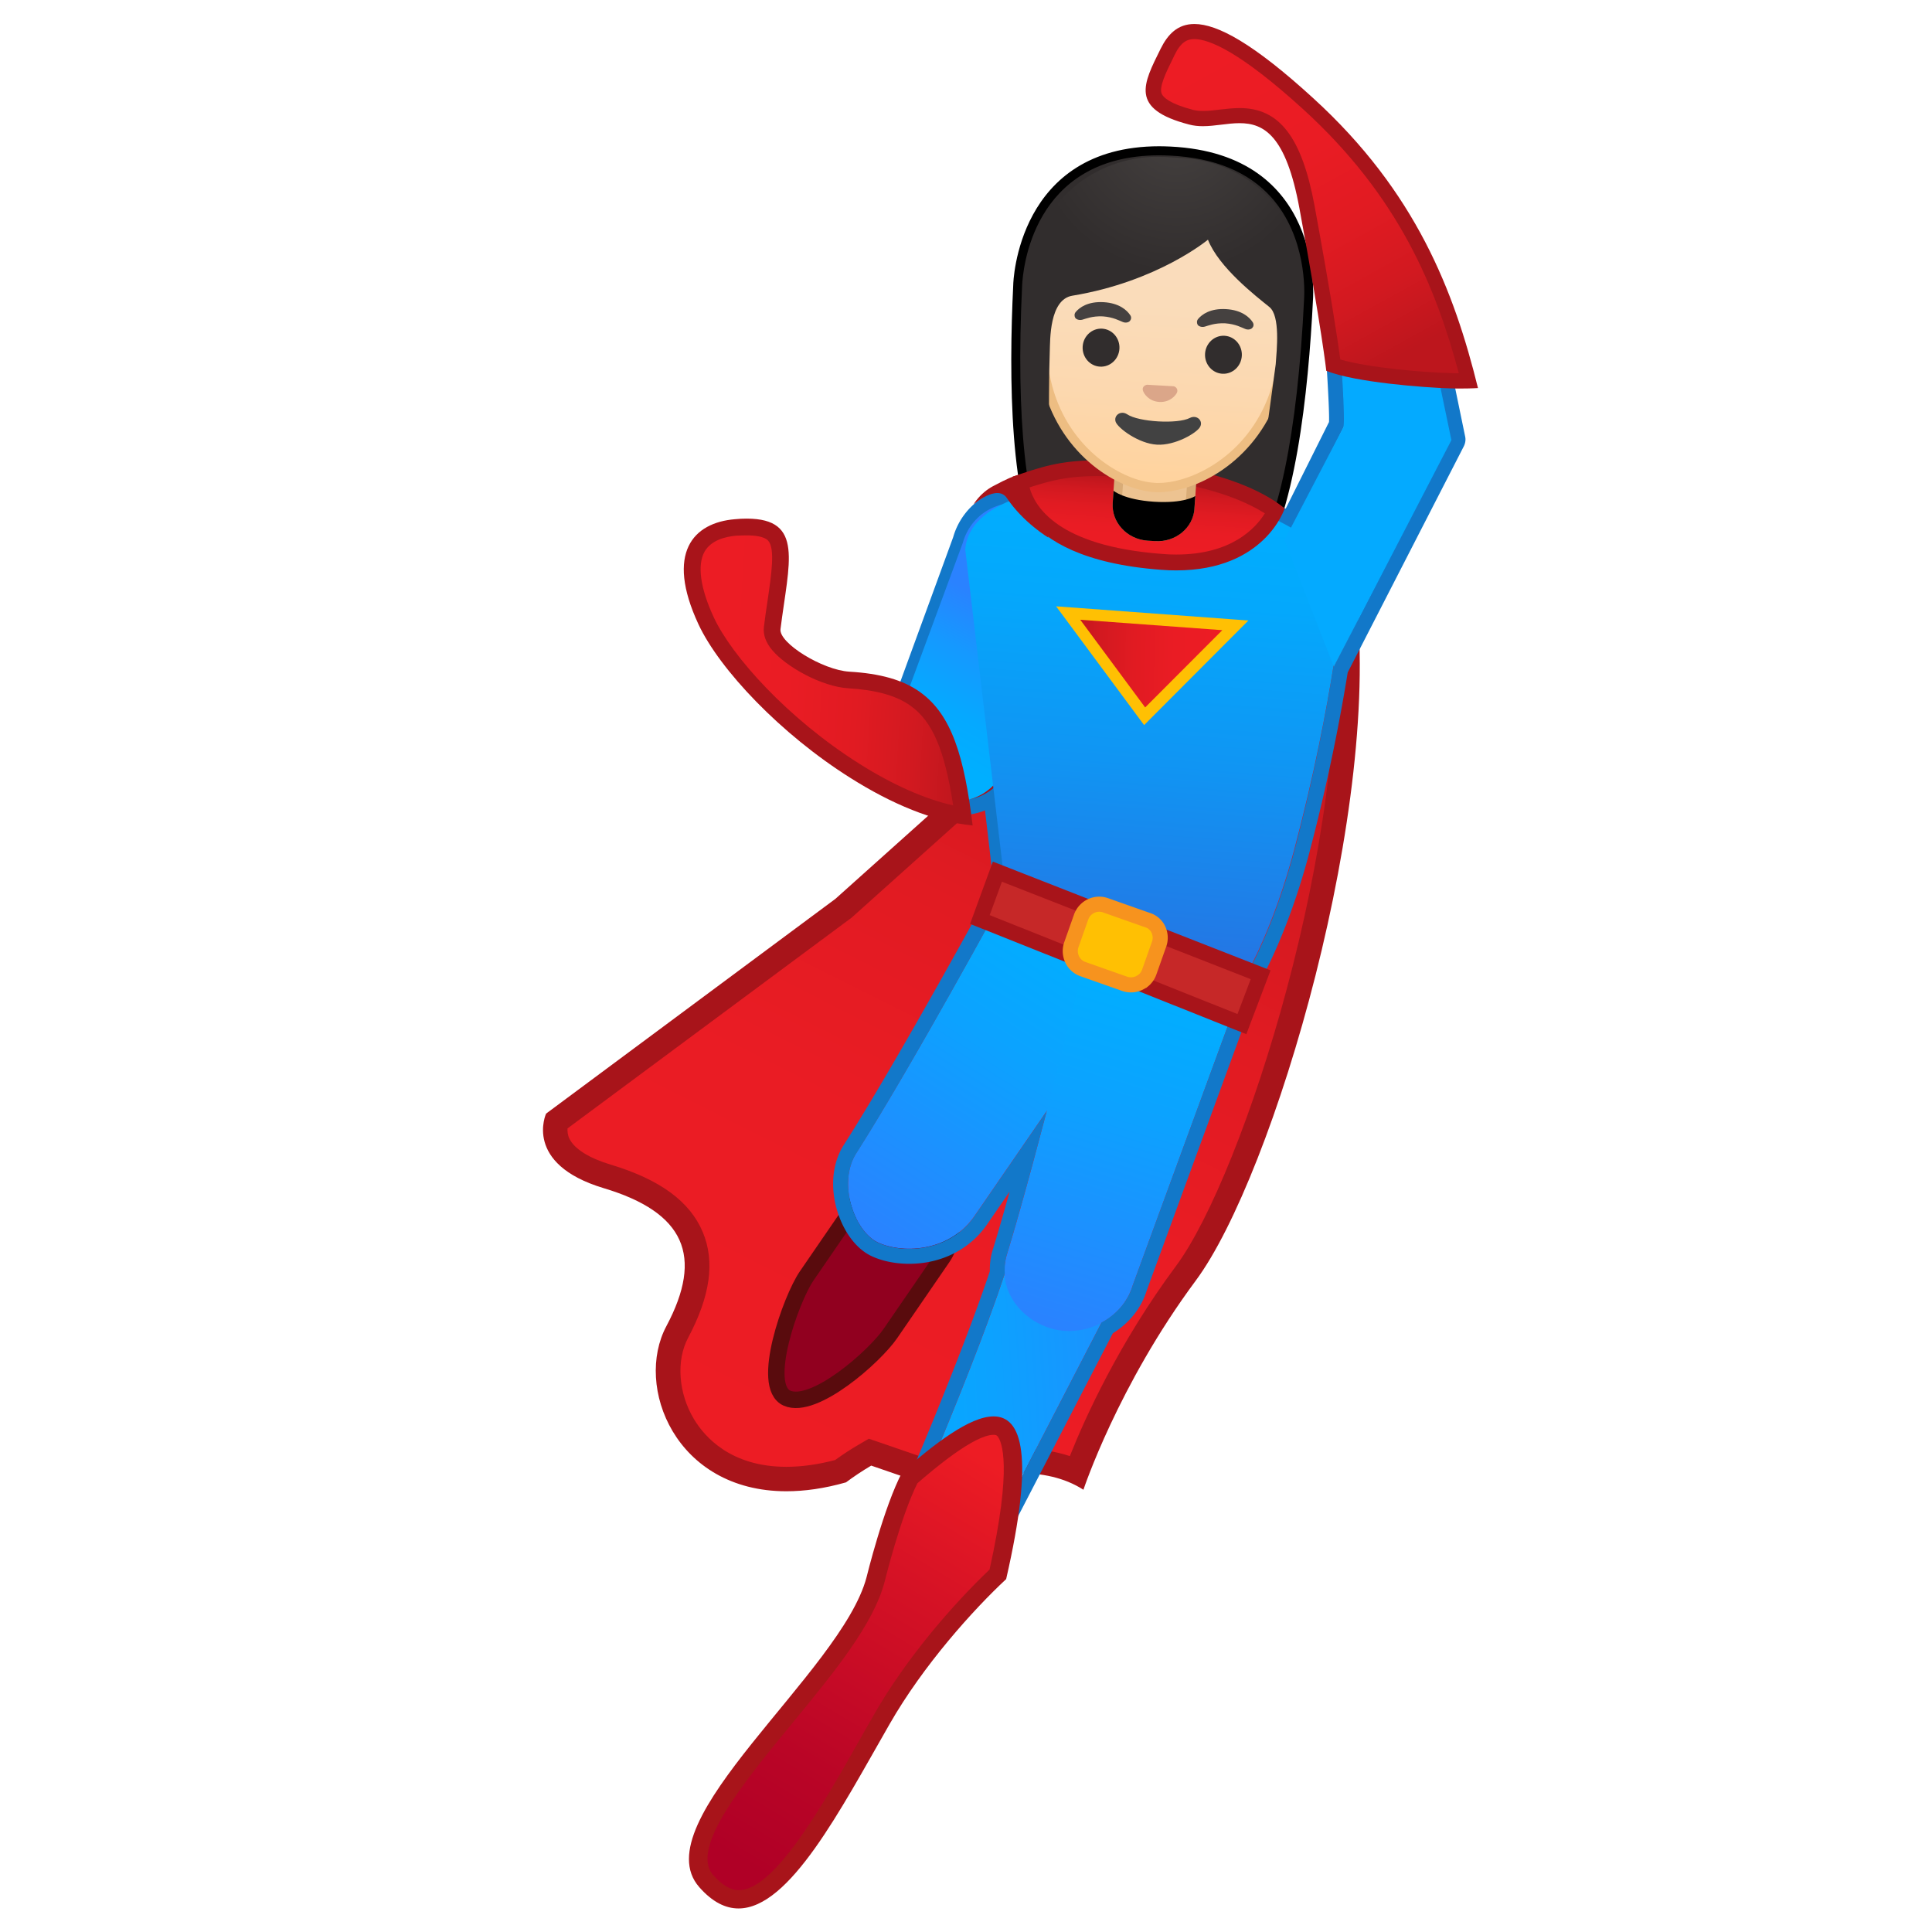 <svg viewBox="0 0 128 128" xmlns="http://www.w3.org/2000/svg" xmlns:xlink="http://www.w3.org/1999/xlink"><path d="M76.14 38.52l-4.21-.2s-1.72-.17-2.53-1.42c-2.19-3.38-2.29-11.67-1.98-18.03.04-.92.62-8.89 9.38-8.89.24 0 .49.01.74.02 3 .15 5.32 1.11 6.89 2.86 2.44 2.72 2.29 6.51 2.27 6.93-.31 6.37-1.2 14.61-3.71 17.76-.92 1.15-2.59 1.16-2.66 1.16l-4.19-.19z" fill="#312D2D"/><path d="M76.81 10.29c.23 0 .48.01.72.02 2.92.14 5.17 1.07 6.69 2.76 2.36 2.63 2.21 6.3 2.18 6.73-.43 8.93-1.73 15.17-3.65 17.58-.83 1.04-2.41 1.05-2.4 1.05l-4.21-.21-4.18-.2c-.02 0-1.59-.17-2.31-1.28-1.68-2.58-2.36-8.92-1.93-17.86.05-.88.6-8.59 9.09-8.59m0-.6c-9.42 0-9.68 9.03-9.68 9.18-.3 6.08-.25 14.7 2.02 18.2.9 1.39 2.76 1.55 2.76 1.55l4.2.2 4.2.21c.09 0 1.89-.02 2.9-1.28 2.6-3.26 3.48-11.84 3.78-17.92.01-.15.72-9.63-9.44-10.12-.24-.01-.49-.02-.74-.02z"/><linearGradient id="a" x1="76.232" x2="52.051" y1="38.936" y2="98.149" gradientTransform="rotate(4.48 77.107 63.852)" gradientUnits="userSpaceOnUse"><stop stop-color="#BD161D" offset=".003"/><stop stop-color="#D21920" offset=".19"/><stop stop-color="#E11B22" offset=".399"/><stop stop-color="#EA1C24" offset=".643"/><stop stop-color="#ED1C24" offset="1"/></linearGradient><path d="M52.11 97.99c-4.08 0-6.03-2.23-6.83-3.56-1.19-1.99-1.35-4.41-.4-6.18 1.35-2.53 1.66-4.59.94-6.31-.75-1.79-2.57-3.1-5.58-4-1.71-.51-2.84-1.27-3.26-2.2-.28-.62-.19-1.18-.11-1.45l18.96-14.07 21.21-19 12.01-1.34c1.5 13.77-5.32 37.54-10.49 44.5-4.14 5.56-6.42 11.04-7.23 13.16-1.09-.49-2.36-.74-3.79-.74-2.38 0-4.57.71-5.36.99l-4.55-1.57-.32.19c-.57.33-1.11.68-1.63 1.07-1.25.33-2.45.51-3.57.51z" fill="url(#a)"/><path d="M88.32 40.77c1.24 14.42-5.91 37.06-10.41 43.11-3.76 5.06-6.02 10.05-7.03 12.59-1-.33-2.11-.5-3.33-.5-2.27 0-4.34.59-5.36.94l-3.92-1.35-.71-.24-.65.38c-.55.32-1.07.66-1.58 1.03-1.14.3-2.22.45-3.23.45-3.68 0-5.42-1.98-6.13-3.17-1.03-1.72-1.18-3.88-.38-5.38 1.47-2.76 1.79-5.05.97-7-.85-2.03-2.84-3.49-6.1-4.47-1.43-.43-2.4-1.04-2.73-1.71-.13-.26-.14-.51-.13-.69l18.71-13.88.06-.04.06-.05 20.97-18.8 10.92-1.22m1.45-1.8L76.7 40.42 55.35 59.55 36.18 73.78s-1.54 3.33 3.82 4.94c5.37 1.61 6.62 4.5 4.15 9.14-2.13 3.99.59 10.94 7.95 10.94 1.2 0 2.51-.18 3.95-.59.51-.38 1.06-.75 1.67-1.11l4.47 1.54c.17-.07 2.63-1.04 5.35-1.04 1.44 0 2.95.27 4.24 1.1 0 0 2.28-6.9 7.43-13.84 5.17-6.94 12.5-31.73 10.56-45.89z" fill="#A8141A"/><path d="M91.01 15.08s2.74 1.39 2.77 2.87l2.31 11.16-7.7 15-.03-.07c-.47 3.01-1.27 7.23-2.57 12.18-1.35 5.12-3.05 8.08-3.05 8.08l-15.78-4.65-.89-7.67c-.63.64-1.48 1.02-2.36 1.02-.28 0-.55-.04-.83-.11l-.53-.34c-1.76-.49-3.33-2.25-2.82-4.11l4.58-12.54a3.518 3.518 0 0 1 2.49-2.49c1.94-.99 4.82-1.4 7.62-1.4.75 0 1.49.03 2.21.09 2.93.23 6.59 1.47 9.2 2.98l3.4-6.79c.24-.42-.58-10.46-.58-10.46a2.634 2.634 0 0 1 2.56-2.75m0-.99h-.02c-2.01.04-3.6 1.73-3.56 3.75v.06c.35 4.32.67 9.15.62 10.06l-2.87 5.74c-2.71-1.4-6.02-2.4-8.69-2.61-.76-.06-1.53-.09-2.29-.09-1.88 0-5.4.19-7.97 1.47-1.48.42-2.65 1.61-3.08 3.12l-4.57 12.5c-.01.03-.02.05-.02.08-.67 2.44 1.2 4.61 3.36 5.29l.42.27c.08.05.17.09.26.12.36.1.73.15 1.1.15.53 0 1.06-.11 1.56-.31l.71 6.08c.05.4.32.73.71.84l15.78 4.65c.09.03.19.04.28.04.35 0 .68-.18.86-.5.07-.13 1.78-3.14 3.15-8.32 1.06-4.02 1.91-8.04 2.54-11.93l7.69-14.98c.1-.2.14-.43.09-.65l-2.29-11.09c-.13-1.92-2.77-3.35-3.31-3.63-.15-.07-.31-.11-.46-.11z" fill="#1278C9"/><linearGradient id="b" x1="64.958" x2="60.616" y1="41.402" y2="50.954" gradientTransform="rotate(4.48 77.107 63.852)" gradientUnits="userSpaceOnUse"><stop stop-color="#2A82FF" offset="0"/><stop stop-color="#1599FF" offset=".357"/><stop stop-color="#05A9FF" offset=".719"/><stop stop-color="#00AFFF" offset=".997"/></linearGradient><path d="M59.16 48.5l4.63-12.54c.52-1.87 2.4-2.99 4.17-2.5 1.78.49 2.81 2.42 2.29 4.29l-3.53 12.71c-.52 1.87-2.4 2.99-4.17 2.5l-.54-.34c-1.77-.5-3.36-2.26-2.85-4.12z" fill="url(#b)"/><linearGradient id="c" x1="43.815" x2="62.871" y1="45.723" y2="45.723" gradientTransform="matrix(.99 .059 -.062 1.033 4.937 -5.986)" gradientUnits="userSpaceOnUse"><stop stop-color="#ED1C24" offset="0"/><stop stop-color="#EA1C24" offset=".357"/><stop stop-color="#E11B22" offset=".601"/><stop stop-color="#D21920" offset=".81"/><stop stop-color="#BD161D" offset=".997"/></linearGradient><path d="M63.8 54.06c-2.16-.35-4.61-1.37-7.14-2.97-4.3-2.71-8.46-6.9-9.88-9.97-.98-2.12-1.18-3.8-.57-4.86.56-.96 1.68-1.24 2.52-1.31.27-.02.51-.03.74-.03.92 0 1.53.18 1.85.55.62.72.38 2.36.07 4.43-.08.54-.16 1.11-.24 1.71-.04.35.1.72.42 1.1.83 1 3.05 2.24 4.66 2.34 1.94.12 3.32.5 4.36 1.22l.06.05c1.68 1.21 2.56 3.34 3.15 7.74z" fill="url(#c)"/><path d="M49.47 35.47c.51 0 1.17.06 1.43.36.46.53.21 2.21-.05 3.99-.08.54-.17 1.12-.24 1.72-.06.5.12 1.02.54 1.52.92 1.11 3.28 2.43 5.05 2.54 1.8.11 3.09.46 4.03 1.09l.01.01.1.07c1.43 1.02 2.25 2.92 2.81 6.59-1.9-.43-4.01-1.37-6.2-2.75-4.78-3.01-8.49-7.17-9.67-9.73-.89-1.92-1.1-3.47-.59-4.35.44-.75 1.38-.98 2.09-1.04.24-.01.47-.02.69-.02m0-1.11c-.24 0-.5.01-.79.04-2.74.23-4.61 2.21-2.41 6.95 1.4 3.01 5.47 7.3 10.09 10.2 2.66 1.68 5.48 2.89 8.08 3.14-.55-4.55-1.39-7.33-3.46-8.82l-.01-.01c-1.14-.82-2.66-1.24-4.7-1.36-1.78-.11-4.68-1.9-4.56-2.82.55-4.4 1.58-7.32-2.24-7.32z" fill="#A8141A"/><linearGradient id="d" x1="72.204" x2="97.78" y1="67.781" y2="67.781" gradientTransform="rotate(-3.714 445.519 324.514)" gradientUnits="userSpaceOnUse"><stop stop-color="#00AFFF" offset=".003"/><stop stop-color="#0CA2FF" offset=".368"/><stop stop-color="#2A82FF" offset="1"/></linearGradient><path d="M67.54 80.88c-.85 4.7-7.2 19.31-7.2 19.31l4.84 2.5 10.13-19.57c0 .01-4.69-1.16-7.77-2.24z" fill="url(#d)"/><path d="M72.4 60.38c-.04-.03-.09-.06-.14-.09-.28-.18-.55-.38-.82-.59-.54-.41-1.07-.82-1.59-1.25-.5-.45-1.02-.88-1.49-1.37l.03-.04c1.05.83 2.15 1.6 3.26 2.34.44.3.89.58 1.35.85l-.6.15z" fill="#D91A3D"/><linearGradient id="e" x1="74.436" x2="74.436" y1="32.3" y2="63.94" gradientTransform="rotate(4.48 77.107 63.852)" gradientUnits="userSpaceOnUse"><stop stop-color="#00AFFF" offset=".003"/><stop stop-color="#04A8FC" offset=".239"/><stop stop-color="#1095F3" offset=".579"/><stop stop-color="#2476E4" offset=".982"/><stop stop-color="#2574E3" offset="1"/></linearGradient><path d="M63.95 36.4l2.75 23.32 15.97 4.65s1.72-2.96 3.08-8.09c2.66-10 3.24-17.06 3.24-17.06.27-3.47-7.38-6.68-12.73-7.09-5.31-.4-12.02.59-12.31 4.27z" fill="url(#e)"/><linearGradient id="f" x1="73.765" x2="73.765" y1="32.645" y2="37.155" gradientTransform="matrix(.9 .07 -.091 1.168 12.711 -11.551)" gradientUnits="userSpaceOnUse"><stop stop-color="#BD161D" offset=".003"/><stop stop-color="#D21920" offset=".19"/><stop stop-color="#E11B22" offset=".399"/><stop stop-color="#EA1C24" offset=".643"/><stop stop-color="#ED1C24" offset="1"/></linearGradient><path d="M77.93 37.27c-.31 0-.63-.01-.97-.04-8.2-.61-9.22-4.16-9.34-5.28 1.66-.56 2.83-.93 5.05-.93 1.13 0 2.53.1 4.25.31 4.5.54 6.82 1.97 7.56 2.52-.43.91-2.03 3.42-6.55 3.42z" fill="url(#f)"/><path d="M72.67 31.54c1.11 0 2.48.1 4.19.3 3.77.45 5.97 1.56 6.94 2.17-.61.98-2.2 2.73-5.87 2.73-.3 0-.62-.01-.93-.04-6.96-.52-8.46-3.17-8.79-4.41 1.4-.45 2.52-.75 4.46-.75m0-1.04c-2.47 0-3.72.45-5.58 1.08 0 0-.43 5.41 9.83 6.17.35.03.69.04 1.01.04 5.89 0 7.18-4.1 7.18-4.1s-2.3-2.18-8.12-2.87c-1.82-.22-3.2-.32-4.32-.32z" fill="#A8141A"/><path d="M62.43 83.34l-3.44 5.01c-1.05 1.53-5.06 5.07-6.85 4.28s.26-6.57 1.3-8.09l3.44-5.01c1.05-1.53 3.15-1.92 4.68-.87s1.92 3.16.87 4.68z" fill="#91001F" stroke="#590B0D" stroke-miterlimit="10" stroke-width="1.089"/><path d="M76.54 35.55l-.49-.03c-.58-.04-1.11-.29-1.5-.7-.38-.41-.57-.94-.53-1.48l.17-2.56 4.83.32-.17 2.56c-.07 1.07-1.01 1.9-2.15 1.9 0 0-.1 0-.16-.01z" fill="#EDC391"/><path d="M74.47 31.1l4.22.28-.15 2.26c-.06.91-.87 1.62-1.85 1.62h-.14l-.49-.03c-1.03-.07-1.82-.9-1.75-1.86l.16-2.27m-.56-.64l-.19 2.86c-.09 1.29.95 2.41 2.31 2.5l.49.03c.06 0 .12.01.17.01 1.29 0 2.36-.95 2.45-2.18l.19-2.86-5.42-.36z" fill="#D9AC77"/><defs><path id="g" d="M76.62 30.64l-2.71-.18-.19 2.86c-.09 1.29.95 2.41 2.31 2.5l.49.03c1.36.09 2.54-.88 2.62-2.18l.19-2.86-2.71-.17z"/></defs><clipPath id="h"><use xlink:href="#g"/></clipPath><g clip-path="url(#h)"><path d="M76.45 33.24c-1.99-.13-2.68-.73-2.68-.73l-.19 2.86c-.09 1.29.95 2.41 2.31 2.5l.49.03c1.36.09 2.54-.88 2.62-2.18l.19-2.86c.01.01-.75.51-2.74.38z"/></g><linearGradient id="i" x1="210.8" x2="236.53" y1="-3.864" y2="-3.864" gradientTransform="matrix(.501 -.789 .844 .536 -44.176 250.66)" gradientUnits="userSpaceOnUse"><stop stop-color="#2A82FF" offset="0"/><stop stop-color="#0CA2FF" offset=".632"/><stop stop-color="#00AFFF" offset=".997"/></linearGradient><path d="M75.41 64.8l-10.9 15.84c-1.71 2.37-4.84 2.41-6.38 1.66-1.53-.75-2.67-3.92-1.4-5.91 3.72-5.83 9.88-17.17 9.88-17.17l8.8 5.58z" fill="url(#i)"/><linearGradient id="j" x1="266.9" x2="292.66" y1="6.832" y2="6.832" gradientTransform="matrix(.272 -.894 .957 .291 -9.253 324.67)" gradientUnits="userSpaceOnUse"><stop stop-color="#2A82FF" offset="0"/><stop stop-color="#0CA2FF" offset=".632"/><stop stop-color="#00AFFF" offset=".997"/></linearGradient><path d="M81.86 66.57l-6.82 18.61c-.68 2.25-3.21 3.45-5.34 2.85s-3.68-2.66-2.99-4.92c2.03-6.61 5.18-19.57 5.18-19.57l9.97 3.03z" fill="url(#j)"/><path d="M66.62 59.22l8.19 5.2 7.05 2.14-6.82 18.61c-.33 1.1-1.11 1.94-2.06 2.45l-7.8 15.07-4.84-2.5s4.21-9.69 6.23-15.82c-.02-.41.01-.83.14-1.26.79-2.58 1.75-6.12 2.63-9.48l-4.83 7.02c-1.1 1.53-2.8 2.09-4.28 2.09-.81 0-1.55-.17-2.09-.43-1.53-.75-2.67-3.92-1.4-5.91 3.71-5.84 9.88-17.18 9.88-17.18m0-.99a.987.987 0 0 0-.87.52c-.06.11-6.19 11.38-9.85 17.11-.73 1.14-.9 2.69-.47 4.23.41 1.45 1.26 2.62 2.27 3.11.7.34 1.6.53 2.53.53 2.09 0 3.94-.91 5.09-2.5l1.57-2.28c-.42 1.5-.79 2.8-1.12 3.86-.14.44-.2.9-.19 1.41-2.01 6.03-6.1 15.48-6.15 15.57a.99.99 0 0 0 .46 1.28l4.84 2.5a.986.986 0 0 0 1.33-.43l7.67-14.81c1.09-.67 1.89-1.67 2.25-2.85l6.81-18.58c.09-.26.08-.54-.04-.79-.12-.24-.34-.43-.6-.51l-6.92-2.11-8.08-5.13a1.22 1.22 0 0 0-.53-.13z" fill="#1278C9"/><path d="M93.83 18c-.03-1.48-2.8-2.87-2.8-2.87a2.678 2.678 0 0 0-2.62 2.73s.83 10.04.58 10.47l-3.89 7.45 3.27 8.39 7.79-15.01L93.83 18z" fill="#04AAFF"/><linearGradient id="k" x1="74.42" x2="88.979" y1=".319" y2="21.999" gradientTransform="matrix(.923 .074 -.069 .907 11.838 -2.702)" gradientUnits="userSpaceOnUse"><stop stop-color="#ED1C24" offset="0"/><stop stop-color="#EA1C24" offset=".357"/><stop stop-color="#E11B22" offset=".601"/><stop stop-color="#D21920" offset=".81"/><stop stop-color="#BD161D" offset=".997"/></linearGradient><path d="M96.79 25.23c-.22 0-.46 0-.73-.01-1.84-.05-5.85-.39-7.74-1.02-.11-.9-.53-3.86-1.75-10.49-.79-4.29-2.09-6.05-4.46-6.05-.42 0-.85.05-1.26.1s-.79.09-1.17.09c-.29 0-.55-.03-.78-.09-1.36-.35-2.17-.8-2.41-1.33-.3-.66.19-1.65.76-2.8l.08-.17c.47-.96 1.01-1.38 1.79-1.38 1.52 0 4.06 1.61 7.53 4.77 6.68 6.09 9.1 12.41 10.63 18.37-.13.01-.3.01-.49.01z" fill="url(#k)"/><path d="M79.13 2.59c.96 0 2.99.81 7.2 4.64 6.35 5.79 8.8 11.8 10.32 17.5-.17 0-.36 0-.56-.01-1.72-.04-5.37-.35-7.29-.9-.16-1.2-.61-4.21-1.71-10.2-.84-4.52-2.32-6.46-4.95-6.46-.45 0-.9.05-1.32.1-.39.05-.76.09-1.11.09-.25 0-.47-.02-.66-.07-1.58-.41-1.98-.84-2.08-1.06-.2-.44.28-1.42.75-2.37l.08-.17c.43-.9.85-1.09 1.33-1.09m0-1c-1.11 0-1.76.68-2.24 1.65-1.14 2.31-2.08 3.98 1.89 5.01.3.08.6.11.91.11.81 0 1.64-.2 2.43-.2 1.61 0 3.08.8 3.97 5.64 1.5 8.13 1.78 10.77 1.78 10.77 1.93.77 6.52 1.11 8.18 1.16.27.01.52.01.74.01.69 0 1.13-.03 1.13-.03-1.58-6.4-4.1-12.99-10.92-19.21-3.96-3.62-6.34-4.91-7.87-4.91z" fill="#A8141A"/><linearGradient id="l" x1="54.385" x2="68.29" y1="125.79" y2="97.751" gradientTransform="rotate(4.48 77.107 63.852)" gradientUnits="userSpaceOnUse"><stop stop-color="#B00026" offset=".003"/><stop stop-color="#BA0526" offset=".26"/><stop stop-color="#D61225" offset=".701"/><stop stop-color="#ED1C24" offset="1"/></linearGradient><path d="M48.94 125.84c-.73 0-1.43-.4-2.15-1.21-1.91-2.17 1.72-6.58 5.22-10.85 2.6-3.16 5.28-6.43 5.99-9.12.01-.06 1.1-4.5 2.27-6.77 1.26-1.09 4.01-3.43 5.55-3.43.33 0 .56.11.74.34.6.75 1 3.02-.46 9.51-2.33 2.19-5.53 5.82-7.71 9.63l-.91 1.6c-2.72 4.83-5.82 10.3-8.54 10.3z" fill="url(#l)"/><path d="M65.83 95.06c.17 0 .21.04.27.11.26.33.99 1.94-.54 8.82-2.35 2.23-5.52 5.85-7.68 9.65-.3.53-.61 1.06-.91 1.6-2.52 4.45-5.66 9.99-8.03 9.99-.54 0-1.09-.33-1.69-1-1.57-1.78 2.05-6.18 5.24-10.06 2.76-3.36 5.37-6.53 6.12-9.38.01-.04 1.05-4.28 2.17-6.52 1.09-.95 3.77-3.21 5.05-3.21m0-1.22c-1.59 0-3.92 1.83-6.04 3.66-1.24 2.33-2.38 7-2.38 7-1.65 6.28-14.89 16.21-11.08 20.53.87.99 1.74 1.41 2.6 1.41 3.39 0 6.77-6.57 10-12.2 2.24-3.92 5.57-7.61 7.73-9.62 1.88-8.2 1.05-10.78-.83-10.78z" fill="#A8141A"/><linearGradient id="m" x1="72.309" x2="83.399" y1="34.334" y2="34.334" gradientTransform="rotate(1.335 -341.979 -30.204)" gradientUnits="userSpaceOnUse"><stop stop-color="#BD161D" offset=".003"/><stop stop-color="#D21920" offset=".19"/><stop stop-color="#E11B22" offset=".399"/><stop stop-color="#EA1C24" offset=".643"/><stop stop-color="#ED1C24" offset="1"/></linearGradient><path fill="url(#m)" d="M70.77 40.61l11.07.82-6 6.02z"/><path d="M71.57 41.06l9.41.69-5.11 5.12-4.3-5.81m-1.6-.89l5.83 7.87 6.91-6.93-12.74-.94z" fill="#FFC003"/><path d="M65.79 32.21c1.88-1 1.71-.67 1.71-.67l1.96 4.08s-1.67-1-2.75-2.62c-.64-.95-2.21.42-2.21.42s.41-.74 1.29-1.21z" fill="#A8141A"/><path fill="#C62828" stroke="#A8141A" stroke-miterlimit="10" stroke-width="1.022" d="M82.28 67.85l-17.36-6.93 1.16-3.17 17.44 6.83z"/><path d="M76.68 61.46c.19.32.25.72.11 1.1l-.65 1.84c-.08.23-.22.42-.39.56h-.01c-.33.27-.79.37-1.23.22l-2.75-.97c-.41-.14-.69-.46-.8-.84a1.3 1.3 0 0 1 .02-.78l.65-1.84c.12-.33.36-.58.65-.72.3-.14.64-.17.97-.05l2.75.97c.31.09.53.28.68.51z" fill="#FFC003" stroke="#F7931E" stroke-miterlimit="10"/><defs><path id="n" d="M68.19 30.24l.37-12.86c.24-4.23 4.37-7.22 8.6-6.98l1.23.07c4.23.24 7.93 3.69 7.69 7.92l-1.11 12.75-16.78-.9z"/></defs><linearGradient id="o" x1="77.056" x2="77.056" y1="34.629" y2="15.528" gradientTransform="rotate(3.308 119.623 23.605)" gradientUnits="userSpaceOnUse"><stop stop-color="#FFD29C" offset="0"/><stop stop-color="#FFD39E" offset=".024"/><stop stop-color="#FCD8AF" offset=".316"/><stop stop-color="#FADCBA" offset=".629"/><stop stop-color="#F9DDBD" offset="1"/></linearGradient><path d="M76.48 32.3c-.57-.03-1.21-.19-1.85-.46-2.75-1.16-5.86-4.41-5.55-9.76.39-6.8 4.58-9.21 8.05-9.21.16 0 .32 0 .48.01 2.15.12 4.07 1.07 5.39 2.67 1.5 1.81 2.2 4.39 2.02 7.45-.31 5.36-3.78 8.23-6.65 9.06-.58.17-1.12.25-1.63.25-.01 0-.18-.01-.26-.01z" fill="url(#o)"/><path d="M77.13 13.16c.15 0 .31 0 .46.01 3.54.2 7.53 2.89 7.13 9.8-.3 5.2-3.65 7.98-6.44 8.79-.55.16-1.07.24-1.55.24-.08 0-.15 0-.23-.01-.53-.03-1.14-.18-1.75-.44-2.66-1.12-5.67-4.27-5.37-9.46.24-4.12 2.41-8.93 7.75-8.93m0-.6c-4.11 0-7.97 2.99-8.35 9.5-.31 5.44 2.87 8.85 5.74 10.05.68.29 1.35.45 1.95.49.09 0 .17.01.26.01.53 0 1.11-.09 1.72-.26 2.99-.86 6.55-3.88 6.87-9.33.39-6.77-3.4-10.19-7.69-10.44-.17-.01-.34-.02-.5-.02z" fill="#EDBD82"/><path d="M77.82 25.61c-.03-.01-.05-.02-.08-.02l-1.74-.1c-.03 0-.05.01-.08.02-.16.05-.26.21-.19.39.06.18.38.69 1.08.73s1.07-.43 1.16-.6c.08-.18.01-.34-.15-.42z" fill="#DBA689"/><ellipse transform="rotate(-86.692 72.95 23.033)" cx="72.95" cy="23.03" rx="1.26" ry="1.22" fill="#312D2D"/><ellipse transform="rotate(-86.692 81.06 23.504)" cx="81.06" cy="23.5" rx="1.26" ry="1.22" fill="#312D2D"/><radialGradient id="p" cx="73.069" cy="20.692" r="1.409" gradientUnits="userSpaceOnUse"><stop stop-color="#454140" offset=".09"/><stop stop-color="#454140" offset="1"/></radialGradient><path d="M74.88 20.88c-.21-.32-.72-.8-1.76-.86s-1.6.35-1.85.65c-.11.13-.09.29-.03.39.06.09.25.18.47.12s.65-.25 1.35-.22c.7.05 1.11.29 1.32.37.21.09.41.02.48-.07.08-.09.12-.24.02-.38z" fill="url(#p)"/><radialGradient id="q" cx="81.177" cy="21.161" r="1.409" gradientUnits="userSpaceOnUse"><stop stop-color="#454140" offset=".09"/><stop stop-color="#454140" offset="1"/></radialGradient><path d="M82.99 21.34c-.21-.32-.72-.8-1.76-.86s-1.6.35-1.85.65c-.11.13-.09.29-.03.39.06.09.25.18.47.12s.65-.25 1.35-.22c.7.05 1.11.29 1.32.37.21.09.41.02.48-.07.08-.08.12-.23.02-.38z" fill="url(#q)"/><path d="M78.83 27.69c-.81.42-3.39.27-4.15-.24-.44-.29-.92.09-.76.51.16.41 1.51 1.43 2.73 1.5 1.21.07 2.65-.78 2.86-1.18.22-.39-.21-.83-.68-.59z" fill="#424242"/><defs><path id="r" d="M68.19 30.24l.37-12.86c.24-4.23 4.37-7.22 8.6-6.98l1.23.07c4.23.24 7.93 3.69 7.69 7.92l-1.11 12.75-16.78-.9z"/></defs><clipPath id="s"><use xlink:href="#r"/></clipPath><g clip-path="url(#s)"><radialGradient id="t" cx="243.84" cy="-10.826" r="12.049" gradientTransform="matrix(.795 .046 -.046 .795 -116.42 5.843)" gradientUnits="userSpaceOnUse"><stop stop-color="#454140" offset="0"/><stop stop-color="#312D2D" offset="1"/></radialGradient><path d="M86.69 19.74s.77-8.86-8.92-9.42-9.99 8.33-9.99 8.33-.57 11.35.06 12.87 1.71 1.53 1.71 1.53-.12-6.65 0-9.77c.03-.73-.04-3.44 1.5-3.69 5.65-.93 8.98-3.71 8.98-3.71.72 1.84 3.18 3.74 4.07 4.46.73.59.49 2.83.42 3.79l-1.32 9.7s1.16.16 1.99-1.3c.83-1.47 1.5-12.79 1.5-12.79z" fill="url(#t)"/></g></svg>